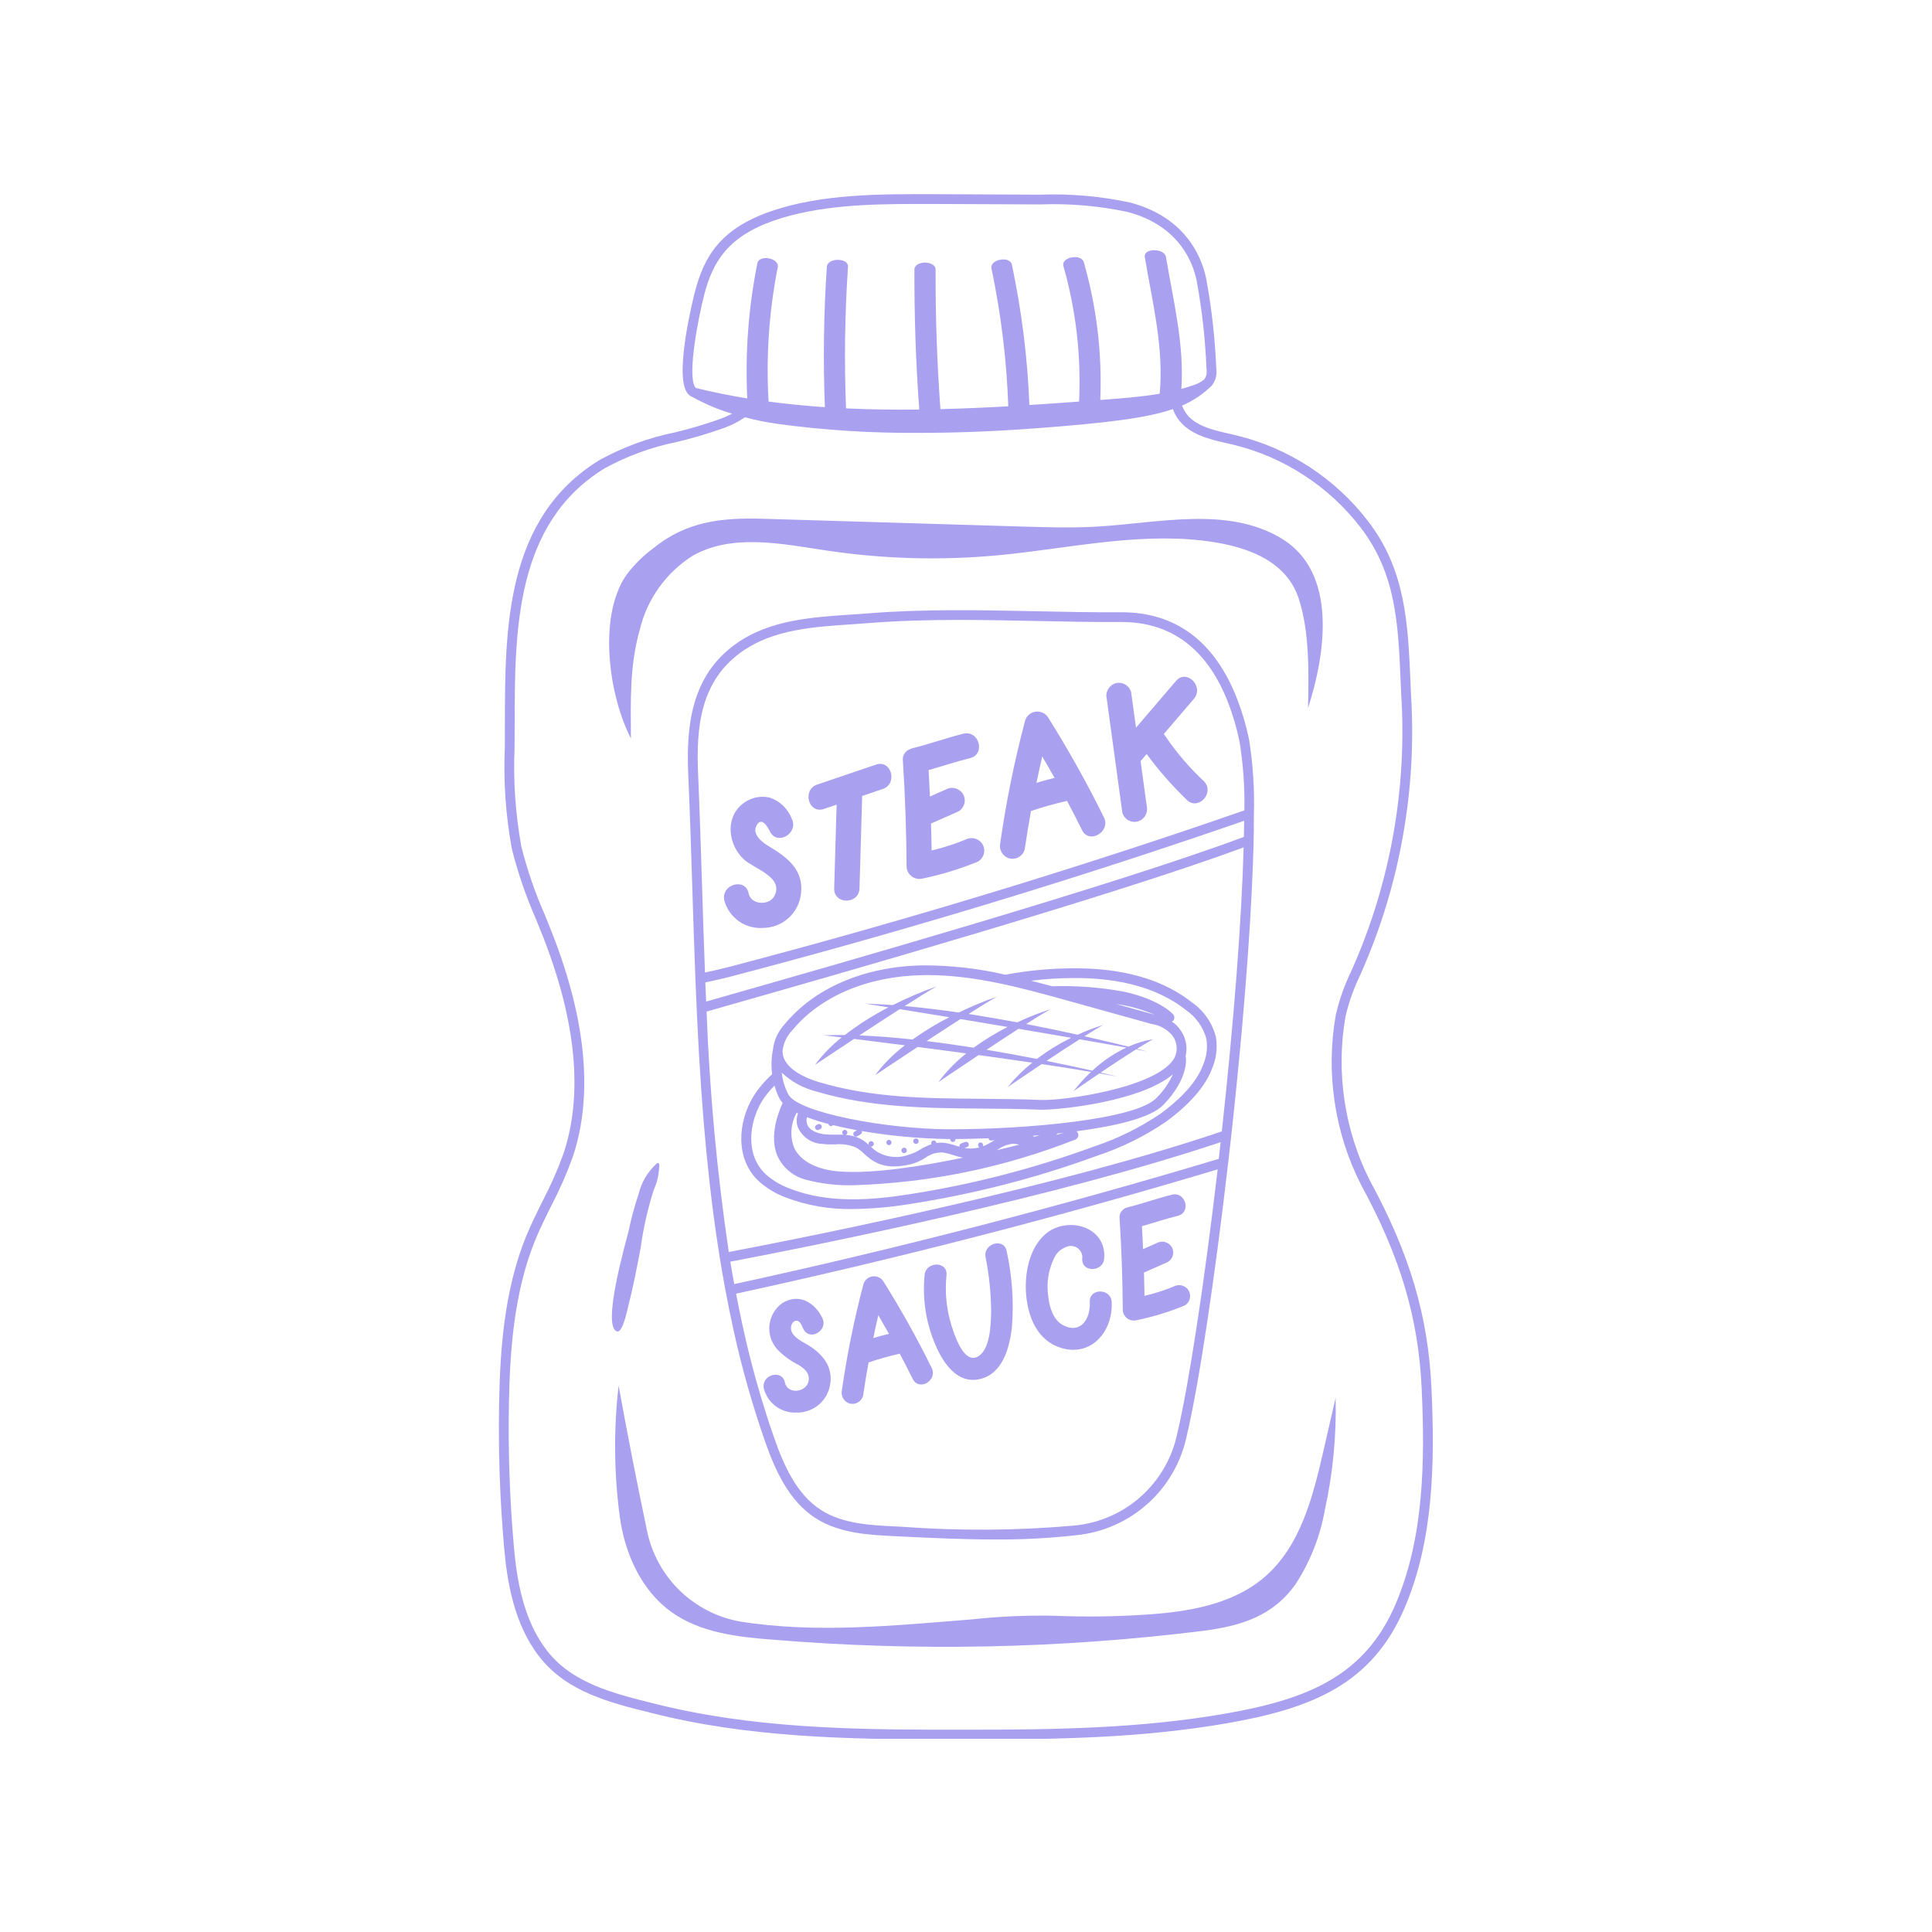 <svg xmlns="http://www.w3.org/2000/svg" xmlns:xlink="http://www.w3.org/1999/xlink" width="400" zoomAndPan="magnify" viewBox="0 0 300 300" height="400" preserveAspectRatio="xMidYMid meet" version="1.0"><defs><clipPath id="e053a85778"><path d="M 77.102 30 L 222.602 30 L 222.602 270 L 77.102 270 Z M 77.102 30 " clip-rule="nonzero"/></clipPath></defs><g clip-path="url(#e053a85778)"><path fill="#a9a0f0" d="M 222.281 215.621 C 221.773 204.336 218.895 194.645 212.664 183.223 C 210.703 179.301 209.406 175.168 208.766 170.832 C 208.125 166.492 208.18 162.164 208.926 157.844 C 209.449 155.621 210.207 153.484 211.203 151.43 L 211.539 150.66 C 214.484 143.918 216.594 136.922 217.871 129.676 C 219.148 122.43 219.559 115.137 219.098 107.793 L 219.012 105.766 C 218.629 96.914 218.273 88.551 212.492 81.008 C 211.223 79.344 209.824 77.801 208.293 76.379 C 206.762 74.953 205.121 73.672 203.371 72.527 C 201.617 71.387 199.781 70.398 197.863 69.57 C 195.941 68.742 193.969 68.082 191.934 67.594 L 190.965 67.367 C 188.277 66.758 185.496 66.129 184.09 64.059 C 183.867 63.723 183.684 63.363 183.539 62.984 C 185.262 62.246 186.789 61.223 188.129 59.914 L 188.137 59.898 C 188.152 59.883 188.168 59.875 188.18 59.859 C 188.766 59.086 188.996 58.215 188.863 57.25 C 188.676 52.641 188.172 48.066 187.344 43.527 C 186.832 40.703 184.648 33.867 175.496 31.453 C 170.891 30.465 166.234 30.055 161.527 30.227 L 144.887 30.152 C 136.781 30.129 127.578 30.09 119.719 32.801 C 111.863 35.516 109.312 39.816 107.871 45.445 C 107.742 45.945 104.746 57.73 106.605 60.844 C 106.828 61.246 107.156 61.523 107.586 61.68 C 109.527 62.758 111.562 63.613 113.691 64.242 C 113.09 64.547 112.473 64.816 111.84 65.051 C 109.512 65.883 107.145 66.582 104.738 67.156 C 100.66 67.992 96.797 69.41 93.141 71.406 C 78.422 80.391 78.41 97.559 78.398 112.707 C 78.398 113.824 78.395 114.926 78.391 116.016 C 78.16 121.316 78.523 126.578 79.477 131.797 C 80.402 135.488 81.629 139.074 83.156 142.559 C 83.551 143.52 83.941 144.48 84.32 145.441 C 89.5 158.672 90.562 170.027 87.477 179.191 C 86.562 181.715 85.48 184.164 84.234 186.539 C 83.352 188.316 82.438 190.152 81.668 192.047 C 78.27 200.414 77.656 209.727 77.504 217.73 C 77.359 225.25 77.617 232.758 78.273 240.25 C 78.73 245.48 79.77 252.141 83.742 257.242 C 87.996 262.711 94.625 264.363 101.047 265.961 L 101.652 266.113 C 102.406 266.301 103.164 266.48 103.922 266.652 C 118.988 270.055 134.562 270.102 149.645 270.102 L 150.324 270.102 C 163.895 270.102 177.184 269.91 190.578 267.578 C 203.863 265.262 213.105 261.449 218.133 249.621 C 222.648 239.012 222.797 227.012 222.281 215.621 Z M 150.332 268.586 C 135.141 268.605 119.383 268.586 104.258 265.168 C 103.508 265.004 102.762 264.824 102.02 264.641 L 101.41 264.488 C 95.242 262.953 88.863 261.363 84.938 256.312 C 81.219 251.523 80.23 245.141 79.789 240.117 C 79.141 232.68 78.887 225.227 79.031 217.762 C 79.184 209.895 79.781 200.758 83.082 192.629 C 83.832 190.789 84.734 188.977 85.605 187.227 C 86.883 184.789 87.988 182.277 88.926 179.688 C 92.129 170.176 91.051 158.469 85.742 144.902 C 85.363 143.93 84.969 142.961 84.574 141.992 C 83.074 138.586 81.867 135.078 80.957 131.469 C 80.031 126.359 79.68 121.211 79.906 116.023 C 79.914 114.934 79.918 113.828 79.918 112.711 C 79.926 97.961 79.938 81.246 93.926 72.699 C 97.449 70.781 101.18 69.422 105.109 68.625 C 107.57 68.039 109.988 67.324 112.367 66.473 C 113.543 66.059 114.641 65.5 115.672 64.801 C 117.324 65.23 118.992 65.57 120.684 65.816 C 128.016 66.809 135.383 67.273 142.781 67.215 C 148.023 67.215 154.035 67.02 160.793 66.512 C 171.922 65.68 178.059 64.914 182.121 63.523 C 182.309 64.016 182.547 64.48 182.832 64.922 C 184.582 67.484 187.793 68.211 190.629 68.852 L 191.59 69.074 C 195.508 70.039 199.152 71.621 202.531 73.828 C 205.91 76.031 208.828 78.734 211.289 81.93 C 216.777 89.098 217.109 96.855 217.492 105.836 L 217.582 107.867 C 218.035 115.094 217.633 122.273 216.379 129.406 C 215.121 136.535 213.047 143.422 210.148 150.059 L 209.812 150.816 C 208.77 152.973 207.977 155.215 207.43 157.547 C 206.633 162.043 206.57 166.547 207.234 171.062 C 207.902 175.582 209.266 179.875 211.328 183.949 C 217.441 195.156 220.262 204.648 220.762 215.695 C 221.266 226.898 221.129 238.691 216.73 249.031 C 211.973 260.227 203.094 263.855 190.312 266.086 C 177.047 268.395 163.828 268.586 150.332 268.586 Z M 144.879 31.672 L 161.523 31.742 C 166.098 31.574 170.625 31.965 175.105 32.914 C 183.418 35.109 185.395 41.254 185.855 43.797 C 186.668 48.262 187.164 52.766 187.344 57.305 C 187.445 57.867 187.344 58.387 187.031 58.863 C 186.504 59.324 185.902 59.648 185.23 59.836 C 184.645 60.043 184.043 60.223 183.438 60.391 C 183.918 53.535 182.191 46.719 181.055 39.918 C 180.816 38.5 177.523 38.484 177.766 39.918 C 178.945 46.969 180.746 54.027 180.078 61.133 C 177.227 61.625 174.25 61.848 171.34 62.066 L 170.852 62.105 C 171.145 54.844 170.293 47.719 168.301 40.73 C 167.898 39.312 164.73 39.914 165.129 41.328 C 167.082 48.203 167.891 55.215 167.559 62.355 C 165.023 62.543 162.449 62.723 159.844 62.891 C 159.555 55.551 158.648 48.285 157.125 41.098 C 156.824 39.676 153.656 40.277 153.957 41.695 C 155.438 48.75 156.309 55.883 156.566 63.09 C 153.086 63.289 149.566 63.441 146.027 63.531 C 145.5 56.312 145.25 49.09 145.281 41.859 C 145.281 40.414 142 40.414 141.992 41.859 C 141.961 49.105 142.211 56.352 142.742 63.594 C 138.953 63.637 135.148 63.594 131.371 63.414 C 131.082 56.082 131.184 48.754 131.676 41.43 C 131.773 39.984 128.484 39.988 128.391 41.43 C 127.902 48.691 127.801 55.957 128.086 63.227 C 125.152 63.023 122.238 62.734 119.344 62.355 C 118.938 55.336 119.414 48.379 120.77 41.484 C 121.051 40.074 117.887 39.461 117.602 40.887 C 116.215 47.816 115.691 54.809 116.035 61.867 C 113.355 61.43 110.707 60.898 108.098 60.254 C 108.02 60.238 107.945 60.141 107.906 60.062 C 106.738 58.113 108.402 49.469 109.336 45.824 C 110.66 40.672 113.02 36.727 120.219 34.238 C 126.973 31.902 134.867 31.672 142.145 31.672 C 143.07 31.672 143.98 31.672 144.879 31.672 Z M 144.879 31.672 " fill-opacity="1" fill-rule="nonzero"/></g><path fill="#a9a0f0" d="M 99.34 97.801 C 99.906 95.43 100.898 93.25 102.312 91.266 C 103.73 89.277 105.465 87.629 107.523 86.32 C 113.672 82.812 121.312 84.43 128.316 85.48 C 137.152 86.805 146.023 87.055 154.922 86.227 C 165.5 85.242 176.078 82.73 186.633 83.93 C 192.711 84.621 199.625 86.613 201.688 93.008 C 203.359 98.164 203.227 104.574 203.109 109.961 C 205.801 101.609 207.82 88.809 198.859 83.531 C 190.504 78.605 180.023 81.199 170.34 81.77 C 166.555 81.992 162.758 81.879 158.965 81.77 L 118.59 80.555 C 112.109 80.359 106.617 80.93 101.469 85.113 C 99.812 86.332 98.375 87.773 97.16 89.43 C 92.812 95.984 94.578 108.098 97.969 114.668 C 97.934 108.836 97.75 103.434 99.34 97.801 Z M 99.34 97.801 " fill-opacity="1" fill-rule="nonzero"/><path fill="#a9a0f0" d="M 196.453 244.805 C 191.422 249.191 184.371 250.32 177.703 250.73 C 173.086 251.035 168.465 251.09 163.84 250.895 C 159.492 250.801 155.152 250.992 150.828 251.465 C 138.887 252.402 126.797 253.684 114.883 251.785 C 114.008 251.625 113.148 251.402 112.305 251.117 C 111.465 250.832 110.645 250.484 109.855 250.074 C 109.062 249.668 108.309 249.203 107.586 248.684 C 106.863 248.164 106.184 247.594 105.543 246.973 C 104.906 246.352 104.316 245.688 103.777 244.977 C 103.238 244.27 102.754 243.527 102.328 242.746 C 101.898 241.965 101.531 241.156 101.219 240.324 C 100.91 239.488 100.664 238.637 100.484 237.766 C 98.902 230.25 97.426 222.711 96.055 215.152 C 95.277 221.953 95.34 228.75 96.242 235.539 C 97.027 241.246 99.574 246.957 104.258 250.312 C 108.746 253.531 114.527 254.199 120.031 254.613 C 142.363 256.457 164.648 255.996 186.883 253.23 C 192.672 252.473 197.695 250.965 201.211 245.938 C 203.473 242.43 204.973 238.621 205.715 234.512 C 206.973 228.758 207.535 222.934 207.395 217.043 C 206.762 219.793 206.133 222.543 205.5 225.293 C 203.867 232.41 201.953 240.012 196.453 244.805 Z M 196.453 244.805 " fill-opacity="1" fill-rule="nonzero"/><path fill="#a9a0f0" d="M 97.566 202.773 C 98.328 199.828 98.895 196.832 99.469 193.844 C 99.883 190.773 100.559 187.766 101.5 184.812 C 101.68 184.34 101.887 183.871 102.027 183.383 C 102.223 182.605 102.34 181.82 102.375 181.02 C 102.387 180.848 102.352 180.613 102.18 180.594 C 102.125 180.594 102.074 180.609 102.027 180.641 C 102.008 180.652 101.988 180.664 101.969 180.68 C 100.559 181.973 99.625 183.547 99.16 185.406 C 98.531 187.293 98.012 189.215 97.605 191.164 C 97.34 192.336 93.309 206.152 95.848 206.746 C 96.711 206.945 97.445 203.242 97.566 202.773 Z M 97.566 202.773 " fill-opacity="1" fill-rule="nonzero"/><path fill="#a9a0f0" d="M 120.25 139.125 C 119.445 140.684 116.594 140.512 116.246 138.723 C 115.766 136.242 111.977 137.293 112.457 139.766 C 112.629 140.418 112.902 141.023 113.281 141.578 C 113.664 142.133 114.125 142.609 114.672 143.004 C 115.215 143.398 115.812 143.688 116.461 143.875 C 117.105 144.059 117.766 144.133 118.438 144.09 C 118.805 144.09 119.168 144.055 119.527 143.988 C 119.891 143.922 120.242 143.824 120.582 143.691 C 120.926 143.559 121.254 143.398 121.566 143.207 C 121.879 143.016 122.172 142.797 122.441 142.551 C 122.715 142.305 122.965 142.035 123.188 141.746 C 123.41 141.453 123.602 141.145 123.77 140.816 C 123.934 140.492 124.07 140.152 124.172 139.801 C 124.277 139.449 124.348 139.09 124.383 138.723 C 124.809 135.117 122.301 133.152 119.523 131.496 C 118.535 130.906 116.719 129.652 117.457 128.223 C 118.238 126.703 119.188 128.363 119.555 129.113 C 120.672 131.379 124.062 129.391 122.945 127.137 C 122.648 126.359 122.199 125.68 121.598 125.102 C 120.996 124.523 120.297 124.105 119.504 123.844 C 118.742 123.672 117.984 123.68 117.227 123.867 C 116.469 124.059 115.793 124.406 115.199 124.914 C 112.543 127.133 113.133 131.234 115.492 133.434 C 117.055 134.891 121.773 136.188 120.25 139.125 Z M 120.25 139.125 " fill-opacity="1" fill-rule="nonzero"/><path fill="#a9a0f0" d="M 127.938 125.617 L 129.91 124.945 L 129.531 137.953 C 129.457 140.48 133.387 140.48 133.461 137.953 L 133.879 123.598 L 137.07 122.516 C 139.449 121.707 138.426 117.91 136.023 118.727 L 126.895 121.828 C 124.512 122.637 125.531 126.43 127.938 125.617 Z M 127.938 125.617 " fill-opacity="1" fill-rule="nonzero"/><path fill="#a9a0f0" d="M 143.266 136.422 C 146.215 135.809 149.078 134.93 151.863 133.785 C 152.086 133.652 152.277 133.48 152.434 133.273 C 152.59 133.066 152.703 132.836 152.77 132.586 C 152.836 132.332 152.852 132.078 152.816 131.82 C 152.781 131.562 152.699 131.32 152.566 131.098 C 152.434 130.875 152.262 130.688 152.055 130.535 C 151.844 130.383 151.617 130.273 151.367 130.207 C 151.117 130.141 150.863 130.125 150.605 130.156 C 150.352 130.188 150.109 130.266 149.883 130.391 C 148.184 131.086 146.441 131.645 144.656 132.062 C 144.637 130.668 144.613 129.27 144.57 127.875 L 148.836 125.992 C 149.059 125.859 149.25 125.688 149.406 125.48 C 149.562 125.273 149.676 125.043 149.742 124.793 C 149.809 124.539 149.824 124.285 149.789 124.027 C 149.754 123.77 149.672 123.527 149.539 123.305 C 149.406 123.082 149.234 122.898 149.023 122.742 C 148.816 122.59 148.59 122.48 148.34 122.414 C 148.09 122.348 147.836 122.332 147.578 122.363 C 147.32 122.395 147.078 122.473 146.855 122.598 L 144.402 123.68 C 144.34 122.312 144.277 120.945 144.199 119.578 C 146.348 118.973 148.461 118.254 150.629 117.723 C 153.082 117.117 152.043 113.332 149.582 113.934 C 146.906 114.59 144.316 115.543 141.641 116.199 C 141.445 116.25 141.262 116.324 141.09 116.43 C 140.781 116.586 140.543 116.816 140.379 117.121 C 140.215 117.43 140.152 117.754 140.199 118.102 C 140.551 123.574 140.742 129.055 140.773 134.543 C 140.781 134.844 140.852 135.133 140.992 135.402 C 141.133 135.676 141.32 135.902 141.566 136.086 C 141.809 136.266 142.078 136.387 142.375 136.445 C 142.676 136.508 142.973 136.496 143.266 136.422 Z M 143.266 136.422 " fill-opacity="1" fill-rule="nonzero"/><path fill="#a9a0f0" d="M 156.695 133.281 C 156.949 133.352 157.203 133.367 157.461 133.336 C 157.719 133.301 157.957 133.223 158.184 133.094 C 158.41 132.965 158.605 132.801 158.766 132.598 C 158.926 132.391 159.039 132.164 159.113 131.914 C 159.398 129.914 159.734 127.922 160.094 125.934 C 161.934 125.312 163.797 124.789 165.691 124.359 C 166.477 125.848 167.262 127.367 168.012 128.887 C 169.133 131.152 172.52 129.164 171.406 126.902 C 168.789 121.598 165.91 116.438 162.766 111.43 C 162.559 111.098 162.281 110.848 161.93 110.684 C 161.578 110.516 161.207 110.457 160.82 110.508 C 160.434 110.559 160.09 110.711 159.793 110.961 C 159.496 111.215 159.289 111.523 159.176 111.898 C 157.523 118.145 156.242 124.465 155.324 130.859 C 155.266 131.113 155.25 131.367 155.289 131.621 C 155.324 131.879 155.406 132.117 155.531 132.344 C 155.66 132.566 155.824 132.762 156.023 132.922 C 156.227 133.086 156.449 133.207 156.695 133.281 Z M 161.84 117.465 C 162.488 118.562 163.125 119.672 163.75 120.785 C 162.809 121.02 161.867 121.277 160.938 121.559 C 161.227 120.191 161.52 118.824 161.84 117.465 Z M 161.84 117.465 " fill-opacity="1" fill-rule="nonzero"/><path fill="#a9a0f0" d="M 174.277 126.184 C 174.348 126.434 174.465 126.664 174.625 126.867 C 174.785 127.07 174.98 127.238 175.203 127.367 C 175.43 127.492 175.672 127.574 175.93 127.605 C 176.188 127.637 176.445 127.621 176.695 127.551 C 176.941 127.477 177.164 127.359 177.367 127.195 C 177.57 127.035 177.734 126.844 177.859 126.617 C 177.988 126.395 178.066 126.152 178.102 125.898 C 178.137 125.641 178.125 125.387 178.062 125.137 L 177.109 118.188 C 177.426 117.82 177.738 117.453 178.051 117.086 C 179.906 119.602 181.957 121.949 184.207 124.125 C 185.914 125.992 188.684 123.211 186.984 121.348 C 184.691 119.215 182.672 116.848 180.918 114.254 C 180.859 114.152 180.793 114.059 180.719 113.969 C 182.273 112.148 183.828 110.328 185.387 108.516 C 187.02 106.605 184.254 103.812 182.609 105.738 L 176.398 112.992 L 175.641 107.465 C 175.57 107.215 175.453 106.988 175.293 106.785 C 175.133 106.578 174.938 106.414 174.711 106.285 C 174.484 106.156 174.246 106.078 173.988 106.043 C 173.73 106.012 173.473 106.031 173.223 106.098 C 172.977 106.172 172.75 106.293 172.551 106.453 C 172.348 106.613 172.184 106.809 172.055 107.031 C 171.93 107.258 171.848 107.496 171.812 107.754 C 171.777 108.008 171.793 108.262 171.855 108.512 C 172.664 114.398 173.469 120.289 174.277 126.184 Z M 174.277 126.184 " fill-opacity="1" fill-rule="nonzero"/><path fill="#a9a0f0" d="M 184.57 200.383 C 184.453 200.191 184.305 200.031 184.121 199.898 C 183.941 199.766 183.742 199.668 183.527 199.613 C 183.312 199.555 183.09 199.543 182.867 199.57 C 182.648 199.598 182.438 199.664 182.242 199.773 C 180.77 200.375 179.262 200.855 177.715 201.219 C 177.695 200.004 177.676 198.801 177.641 197.594 L 177.648 197.594 L 181.34 195.961 C 181.535 195.844 181.699 195.695 181.832 195.516 C 181.969 195.336 182.066 195.137 182.121 194.922 C 182.18 194.703 182.191 194.48 182.164 194.258 C 182.133 194.035 182.062 193.828 181.949 193.633 C 181.832 193.441 181.68 193.281 181.5 193.148 C 181.32 193.016 181.121 192.918 180.906 192.863 C 180.688 192.805 180.469 192.793 180.246 192.82 C 180.023 192.848 179.816 192.914 179.621 193.023 L 177.492 193.961 C 177.441 192.773 177.387 191.59 177.316 190.402 C 179.176 189.875 181.008 189.254 182.887 188.793 C 185.016 188.27 184.113 184.988 181.977 185.512 C 179.656 186.082 177.41 186.902 175.09 187.477 C 174.828 187.535 174.594 187.656 174.391 187.832 C 174.324 187.887 174.266 187.945 174.211 188.012 L 174.188 188.043 C 173.922 188.352 173.809 188.711 173.844 189.117 C 174.148 193.859 174.312 198.609 174.344 203.363 C 174.348 203.625 174.41 203.875 174.527 204.113 C 174.648 204.348 174.812 204.547 175.02 204.707 C 175.23 204.867 175.465 204.973 175.727 205.023 C 175.984 205.074 176.242 205.07 176.496 205.004 C 179.051 204.473 181.535 203.715 183.949 202.723 C 184.145 202.609 184.312 202.461 184.449 202.281 C 184.586 202.102 184.688 201.902 184.742 201.684 C 184.801 201.461 184.816 201.238 184.785 201.016 C 184.758 200.789 184.684 200.578 184.57 200.383 Z M 184.57 200.383 " fill-opacity="1" fill-rule="nonzero"/><path fill="#a9a0f0" d="M 137.184 198.996 C 137.008 198.707 136.766 198.492 136.461 198.348 C 136.156 198.203 135.836 198.152 135.5 198.195 C 135.164 198.238 134.867 198.371 134.609 198.59 C 134.352 198.805 134.176 199.078 134.074 199.402 C 132.645 204.816 131.531 210.297 130.734 215.84 C 130.684 216.059 130.672 216.277 130.703 216.5 C 130.734 216.719 130.805 216.926 130.914 217.121 C 131.027 217.316 131.168 217.484 131.344 217.625 C 131.516 217.766 131.711 217.867 131.922 217.934 C 132.141 217.992 132.363 218.008 132.586 217.98 C 132.809 217.949 133.02 217.879 133.215 217.77 C 133.41 217.656 133.578 217.512 133.719 217.336 C 133.855 217.16 133.957 216.961 134.016 216.746 C 134.266 215.012 134.555 213.285 134.867 211.562 C 136.461 211.023 138.078 210.566 139.715 210.195 C 140.402 211.492 141.074 212.801 141.73 214.121 C 142.699 216.082 145.637 214.359 144.668 212.402 C 142.402 207.805 139.91 203.336 137.184 198.996 Z M 135.605 207.773 C 135.852 206.59 136.105 205.406 136.383 204.227 C 136.945 205.184 137.496 206.145 138.039 207.113 C 137.223 207.312 136.41 207.531 135.605 207.773 Z M 135.605 207.773 " fill-opacity="1" fill-rule="nonzero"/><path fill="#a9a0f0" d="M 125.336 208.785 C 124.332 208.199 122.484 207.32 122.875 205.84 C 122.977 205.461 123.289 205.039 123.742 205.078 C 124.285 205.133 124.547 205.949 124.75 206.363 C 125.719 208.328 128.656 206.605 127.688 204.645 C 126.492 202.215 124.043 200.773 121.48 202.34 C 121.203 202.535 120.949 202.762 120.719 203.016 C 120.488 203.27 120.285 203.543 120.113 203.84 C 119.941 204.133 119.801 204.445 119.695 204.77 C 119.586 205.094 119.516 205.426 119.48 205.766 C 119.441 206.105 119.441 206.445 119.477 206.789 C 119.516 207.129 119.586 207.461 119.691 207.785 C 119.797 208.109 119.938 208.422 120.109 208.719 C 120.281 209.012 120.48 209.289 120.711 209.543 C 121.656 210.523 122.742 211.316 123.961 211.922 C 124.926 212.508 125.801 213.242 125.547 214.484 C 125.184 216.254 122.266 216.555 121.887 214.688 C 121.453 212.543 118.172 213.453 118.605 215.602 C 118.75 216.156 118.98 216.672 119.301 217.148 C 119.625 217.621 120.016 218.031 120.477 218.371 C 120.938 218.711 121.445 218.965 121.992 219.133 C 122.543 219.301 123.105 219.371 123.676 219.348 C 124.285 219.359 124.879 219.27 125.457 219.074 C 126.035 218.879 126.562 218.59 127.035 218.207 C 127.512 217.824 127.906 217.375 128.223 216.852 C 128.539 216.332 128.758 215.77 128.875 215.172 C 129.457 212.25 127.703 210.168 125.336 208.785 Z M 125.336 208.785 " fill-opacity="1" fill-rule="nonzero"/><path fill="#a9a0f0" d="M 153.035 195.199 C 153.594 197.988 153.883 200.805 153.902 203.648 C 153.867 205.543 153.805 209.859 151.625 210.742 C 149.555 211.578 148.176 207.176 147.762 205.879 C 146.961 203.305 146.699 200.676 146.973 197.992 C 147.176 195.812 143.773 195.828 143.57 197.992 C 143.215 201.754 143.777 205.375 145.258 208.852 C 146.449 211.641 148.652 214.984 152.191 214.133 C 155.684 213.293 156.73 209.34 157.117 206.258 C 157.449 202.23 157.184 198.246 156.32 194.301 C 155.941 192.141 152.656 193.055 153.035 195.199 Z M 153.035 195.199 " fill-opacity="1" fill-rule="nonzero"/><path fill="#a9a0f0" d="M 169.223 202.18 C 169.359 204.742 167.84 207.211 165.07 205.773 C 163.469 204.941 162.926 202.82 162.754 201.164 C 162.492 199.184 162.785 197.285 163.629 195.473 C 164.02 194.566 164.68 193.949 165.602 193.613 C 165.742 193.551 165.891 193.512 166.043 193.488 C 166.195 193.465 166.348 193.465 166.5 193.48 C 166.656 193.5 166.801 193.535 166.945 193.594 C 167.09 193.648 167.223 193.723 167.348 193.812 C 167.469 193.906 167.582 194.012 167.676 194.133 C 167.773 194.254 167.852 194.383 167.914 194.523 C 167.977 194.664 168.02 194.812 168.043 194.965 C 168.066 195.117 168.066 195.27 168.051 195.422 C 167.879 197.605 171.285 197.594 171.457 195.422 C 171.855 190.332 165.531 188.723 162.219 191.727 C 159.738 193.984 159.051 197.973 159.348 201.164 C 159.676 204.66 161.148 208.203 164.781 209.309 C 169.492 210.738 172.859 206.668 172.621 202.18 C 172.508 200 169.105 199.988 169.223 202.18 Z M 169.223 202.18 " fill-opacity="1" fill-rule="nonzero"/><path fill="#a9a0f0" d="M 111.793 195.457 C 112.035 196.941 112.289 198.418 112.562 199.895 C 112.594 200.055 112.617 200.219 112.648 200.383 L 112.66 200.441 C 112.66 200.453 112.668 200.461 112.672 200.473 C 113.047 202.477 113.445 204.477 113.887 206.461 C 115.18 212.375 116.828 218.188 118.824 223.906 C 120.355 228.262 122.492 233.078 126.668 235.754 C 130.379 238.129 135.09 238.355 138.883 238.535 L 139.871 238.586 C 144.699 238.816 149.613 239.051 154.543 239.051 C 158.715 239.078 162.871 238.859 167.016 238.398 C 168.047 238.301 169.066 238.121 170.066 237.863 C 171.07 237.602 172.047 237.266 172.996 236.852 C 173.945 236.434 174.855 235.949 175.727 235.387 C 176.598 234.828 177.418 234.203 178.191 233.512 C 178.965 232.82 179.676 232.074 180.328 231.27 C 180.98 230.465 181.566 229.613 182.082 228.715 C 182.602 227.816 183.043 226.887 183.41 225.918 C 183.781 224.949 184.07 223.957 184.281 222.941 C 186.176 214.926 188.641 198.477 190.699 180.637 C 190.699 180.637 190.707 180.625 190.711 180.613 L 190.734 180.379 C 191.41 174.531 192.004 168.797 192.523 163.289 C 192.543 163.078 192.562 162.871 192.582 162.66 C 192.676 161.664 192.766 160.68 192.852 159.703 C 192.906 159.105 192.957 158.516 193.004 157.926 C 193.051 157.387 193.094 156.852 193.141 156.32 C 193.219 155.402 193.293 154.484 193.367 153.574 C 193.367 153.496 193.379 153.422 193.387 153.34 C 193.93 146.531 194.336 140.062 194.547 134.332 C 194.555 134.086 194.562 133.848 194.574 133.605 C 194.594 132.926 194.617 132.25 194.637 131.594 C 194.645 131.227 194.652 130.871 194.66 130.516 L 194.66 130.5 C 194.668 130.098 194.676 129.707 194.684 129.312 C 194.684 129.16 194.684 129.008 194.691 128.855 C 194.691 128.777 194.691 128.703 194.691 128.629 C 194.699 127.867 194.707 127.109 194.707 126.387 L 194.707 126.367 C 194.812 122.488 194.562 118.633 193.949 114.797 C 193.492 112.598 192.855 110.453 192.039 108.363 C 188.547 99.539 182.531 95.07 174.164 95.07 L 174.027 95.07 C 169.613 95.102 165.105 95.004 160.754 94.91 C 152.293 94.734 143.531 94.551 134.922 95.234 C 134.031 95.305 133.125 95.363 132.211 95.426 C 126.031 95.836 119.641 96.266 114.484 99.824 C 107.207 104.844 106.555 112.969 106.871 120.258 C 107.121 125.914 107.309 131.816 107.488 137.523 C 107.641 142.309 107.793 147.125 107.98 151.953 L 107.98 151.969 L 107.988 152.172 C 107.996 152.406 108.008 152.648 108.02 152.883 C 108.07 154.145 108.125 155.41 108.184 156.68 C 108.203 157.145 108.223 157.605 108.246 158.078 C 108.418 161.785 108.633 165.488 108.887 169.188 L 108.926 169.715 C 109.355 175.832 109.926 181.922 110.707 187.957 L 110.707 187.996 C 111.027 190.488 111.391 192.969 111.789 195.438 Z M 132.312 96.938 C 133.234 96.875 134.145 96.812 135.047 96.742 C 139.664 96.375 144.34 96.262 148.992 96.262 C 152.934 96.262 156.863 96.344 160.727 96.422 C 165.09 96.516 169.602 96.605 174.039 96.586 L 174.164 96.586 C 181.852 96.586 187.391 100.734 190.633 108.914 C 191.414 110.93 192.027 112.992 192.465 115.109 C 193.047 118.66 193.301 122.234 193.223 125.832 C 190.273 126.855 187.316 127.871 184.359 128.871 C 160.98 136.738 137.027 143.898 113.16 150.152 C 111.934 150.473 110.648 150.758 109.469 151.012 C 109.293 146.48 109.148 141.965 109.012 137.477 C 108.832 131.766 108.645 125.859 108.402 120.191 C 108.086 112.973 108.707 105.66 115.359 101.074 C 120.16 97.746 126.34 97.336 132.312 96.938 Z M 139.945 237.066 L 138.953 237.016 C 135.156 236.836 130.855 236.629 127.488 234.473 C 123.691 232.043 121.707 227.516 120.258 223.398 C 118.281 217.742 116.652 211.984 115.371 206.133 C 114.984 204.391 114.633 202.637 114.297 200.879 C 139.367 195.438 164.516 188.945 189.078 181.578 C 187.047 198.902 184.652 214.773 182.805 222.594 C 182.609 223.531 182.34 224.445 182 225.344 C 181.66 226.238 181.25 227.098 180.77 227.93 C 180.293 228.758 179.75 229.547 179.148 230.289 C 178.543 231.035 177.887 231.727 177.172 232.363 C 176.461 233.004 175.699 233.582 174.895 234.102 C 174.09 234.617 173.246 235.07 172.367 235.453 C 171.492 235.836 170.59 236.148 169.66 236.391 C 168.734 236.629 167.793 236.797 166.84 236.887 C 157.879 237.68 148.914 237.738 139.945 237.066 Z M 109.715 157.078 L 112.906 156.164 C 129.359 151.48 172.578 139.168 193.109 131.586 C 192.805 142.859 191.59 158.652 189.723 175.68 C 164.828 184.125 128.508 191.48 113.164 194.414 C 111.332 182.031 110.184 169.586 109.719 157.078 Z M 114.012 199.391 C 113.797 198.238 113.598 197.078 113.402 195.914 C 128.613 193.012 164.559 185.738 189.543 177.352 C 189.449 178.219 189.352 179.082 189.25 179.945 C 164.551 187.367 139.242 193.914 114.012 199.391 Z M 113.539 151.617 C 137.441 145.359 161.43 138.191 184.832 130.305 C 187.621 129.367 190.406 128.414 193.188 127.449 C 193.188 128.262 193.172 129.098 193.152 129.953 C 172.922 137.496 129.082 149.98 112.496 154.707 L 109.648 155.523 C 109.605 154.527 109.562 153.539 109.523 152.551 C 110.789 152.277 112.199 151.977 113.543 151.617 Z M 113.539 151.617 " fill-opacity="1" fill-rule="nonzero"/><path fill="#a9a0f0" d="M 117.996 183.57 C 119.172 184.586 120.484 185.367 121.938 185.914 C 125.324 187.203 128.828 187.812 132.449 187.738 C 135.395 187.703 138.32 187.445 141.227 186.965 C 151.16 185.434 160.848 182.941 170.289 179.492 C 174.105 178.227 177.68 176.469 181.008 174.215 C 183.551 172.371 186.855 169.453 188.172 166.023 C 188.871 164.418 189.082 162.746 188.805 161.012 C 188.523 159.922 188.062 158.918 187.422 157.992 C 186.777 157.07 185.996 156.285 185.074 155.645 C 180.988 152.41 175.48 150.641 168.703 150.387 C 164.473 150.25 160.281 150.57 156.121 151.352 C 151.898 150.375 147.617 149.891 143.281 149.902 C 134.312 150.055 126.504 153.375 121.863 159.016 C 120.812 160.152 120.195 161.488 120.012 163.023 C 119.773 164.277 119.734 165.535 119.895 166.801 C 118.98 167.629 118.164 168.547 117.445 169.551 C 114.871 173.203 113.949 178.895 117.141 182.707 C 117.406 183.012 117.691 183.301 117.996 183.57 Z M 143.996 151.41 C 151.496 151.41 158.883 153.461 166.023 155.445 L 178.805 159 C 180.035 159.188 181.07 159.738 181.914 160.648 C 182.352 161.152 182.609 161.738 182.691 162.402 C 182.77 163.062 182.66 163.691 182.355 164.285 C 179.785 168.883 165.16 170.949 161.598 170.801 C 158.531 170.668 155.43 170.648 152.43 170.621 C 143.66 170.551 135.379 170.488 127.113 168.012 C 125.406 167.5 121.453 166.004 121.516 163.148 C 121.676 161.926 122.18 160.867 123.035 159.973 C 127.395 154.68 134.785 151.562 143.312 151.418 C 143.539 151.41 143.77 151.41 143.996 151.41 Z M 126.68 169.465 C 135.156 172.004 143.934 172.074 152.426 172.141 C 155.41 172.16 158.5 172.188 161.539 172.316 C 161.625 172.316 161.723 172.316 161.844 172.316 C 164.82 172.316 177.137 171.02 182.129 166.82 C 181.496 168.219 180.633 169.453 179.539 170.523 C 176.309 173.867 159.156 175.352 147.766 175.352 L 147.383 175.352 C 137.625 175.324 123.91 172.77 122.41 169.938 C 121.859 168.879 121.52 167.754 121.391 166.566 C 122.91 167.977 124.672 168.941 126.68 169.465 Z M 128.656 174.531 C 128.664 174.629 128.707 174.703 128.777 174.766 C 128.848 174.828 128.934 174.859 129.027 174.859 C 129.156 174.863 129.262 174.812 129.34 174.707 C 130.527 175 131.777 175.262 133.07 175.496 L 132.703 175.715 C 132.609 175.773 132.543 175.855 132.512 175.965 C 132.496 176.02 132.492 176.078 132.504 176.133 C 132.508 176.188 132.523 176.238 132.555 176.285 C 132.613 176.383 132.695 176.449 132.805 176.48 C 132.918 176.508 133.027 176.492 133.129 176.438 L 133.641 176.133 C 133.738 176.074 133.805 175.988 133.836 175.879 C 133.852 175.824 133.852 175.77 133.836 175.715 C 133.828 175.684 133.82 175.656 133.809 175.629 C 138.297 176.391 142.82 176.805 147.375 176.871 L 147.559 176.871 C 147.543 176.992 147.578 177.094 147.656 177.188 C 147.734 177.277 147.836 177.32 147.957 177.32 C 148.078 177.32 148.176 177.277 148.258 177.188 C 148.336 177.094 148.371 176.992 148.355 176.871 C 149.789 176.863 151.543 176.824 153.5 176.75 C 153.508 176.84 153.539 176.914 153.598 176.98 C 153.68 177.066 153.781 177.105 153.898 177.102 L 154.469 177.035 C 154.359 177.098 154.242 177.16 154.133 177.227 C 153.758 177.449 153.375 177.684 152.984 177.855 C 152.863 177.91 152.734 177.945 152.609 177.992 C 152.645 177.934 152.66 177.867 152.66 177.793 C 152.66 177.723 152.641 177.656 152.605 177.598 C 152.57 177.535 152.523 177.488 152.461 177.453 C 152.402 177.414 152.336 177.398 152.266 177.395 C 152.051 177.402 151.922 177.508 151.879 177.715 C 151.832 177.922 151.906 178.074 152.098 178.168 C 151.32 178.367 150.539 178.398 149.75 178.254 L 150.129 178.129 C 150.234 178.098 150.316 178.031 150.375 177.934 C 150.406 177.887 150.422 177.836 150.426 177.781 C 150.438 177.727 150.438 177.672 150.418 177.613 C 150.387 177.504 150.32 177.418 150.223 177.359 C 150.121 177.305 150.012 177.289 149.902 177.32 L 149.293 177.527 C 149.188 177.559 149.102 177.625 149.043 177.719 C 149.012 177.766 148.996 177.816 148.992 177.871 C 148.98 177.926 148.98 177.984 149 178.039 C 149 178.051 149.016 178.055 149.02 178.066 C 148.828 178.012 148.637 177.965 148.445 177.906 C 147.875 177.707 147.289 177.559 146.691 177.465 C 146.258 177.41 145.824 177.422 145.395 177.492 C 145.395 177.383 145.359 177.289 145.277 177.211 C 145.199 177.133 145.105 177.094 144.996 177.094 C 144.926 177.098 144.863 177.113 144.805 177.145 C 144.742 177.18 144.695 177.223 144.66 177.281 C 144.625 177.34 144.605 177.402 144.602 177.469 C 144.598 177.539 144.609 177.602 144.641 177.664 C 144.039 177.875 143.465 178.148 142.922 178.484 C 142.359 178.844 141.758 179.117 141.117 179.305 C 140.27 179.617 139.398 179.723 138.5 179.621 C 137.602 179.52 136.773 179.223 136.016 178.73 C 135.738 178.523 135.48 178.289 135.223 178.055 C 135.199 178.031 135.168 178.008 135.141 177.984 C 135.188 178 135.215 178.039 135.27 178.039 C 135.387 178.039 135.484 177.996 135.566 177.914 C 135.648 177.832 135.691 177.734 135.691 177.617 C 135.691 177.504 135.648 177.402 135.566 177.32 C 135.484 177.238 135.387 177.199 135.27 177.199 C 135.199 177.199 135.133 177.215 135.07 177.254 C 135.012 177.289 134.961 177.336 134.926 177.398 C 134.891 177.461 134.875 177.527 134.875 177.598 C 134.875 177.668 134.891 177.734 134.926 177.797 C 134.543 177.434 134.125 177.121 133.668 176.855 C 132.93 176.48 132.145 176.273 131.316 176.234 C 131.438 176.188 131.52 176.105 131.562 175.98 C 131.602 175.855 131.586 175.742 131.516 175.633 C 131.445 175.523 131.344 175.465 131.215 175.453 C 131.086 175.441 130.977 175.48 130.887 175.574 C 130.797 175.668 130.762 175.781 130.777 175.906 C 130.797 176.035 130.859 176.133 130.973 176.199 C 130.668 176.188 130.363 176.184 130.07 176.184 L 129.648 176.184 C 129.289 176.184 128.93 176.184 128.574 176.176 C 128.359 176.168 128.148 176.148 127.938 176.117 C 127.27 176.031 125.676 175.688 125.312 174.5 C 125.207 174.156 125.207 173.816 125.312 173.477 C 126.406 173.891 127.523 174.242 128.656 174.531 Z M 159.359 176.445 L 159.312 176.438 L 159.363 176.438 Z M 123.855 174.941 C 124.012 175.332 124.223 175.688 124.484 176.016 C 124.746 176.34 125.047 176.625 125.391 176.863 C 125.734 177.102 126.105 177.285 126.504 177.414 C 126.902 177.547 127.309 177.617 127.727 177.629 C 127.992 177.664 128.258 177.684 128.516 177.695 C 128.891 177.707 129.273 177.703 129.652 177.703 C 130.789 177.59 131.887 177.754 132.941 178.195 C 133.402 178.469 133.824 178.797 134.207 179.176 C 134.5 179.441 134.789 179.703 135.102 179.934 C 136.219 180.758 137.473 181.152 138.859 181.121 C 139.746 181.105 140.617 180.988 141.477 180.77 C 142.262 180.555 142.996 180.227 143.68 179.789 C 144.516 179.172 145.449 178.898 146.484 178.969 C 146.996 179.051 147.496 179.18 147.984 179.352 C 148.426 179.5 148.871 179.625 149.328 179.727 C 149.41 179.742 149.5 179.742 149.582 179.758 C 142.879 181.148 135.566 182.266 130.457 181.914 C 126.91 181.672 124.305 180.328 123.32 178.234 C 122.973 177.344 122.836 176.422 122.902 175.469 C 122.969 174.516 123.238 173.621 123.703 172.785 C 123.766 172.82 123.844 172.848 123.91 172.879 C 123.664 173.562 123.645 174.25 123.852 174.941 Z M 154.906 178.531 C 155.629 178.004 156.434 177.691 157.324 177.59 C 157.645 177.609 157.957 177.664 158.266 177.754 C 157.172 178.031 155.996 178.316 154.77 178.605 C 154.816 178.578 154.863 178.559 154.906 178.531 Z M 160.461 176.516 C 160.469 176.473 160.469 176.434 160.461 176.391 L 160.445 176.352 C 160.773 176.328 161.102 176.301 161.426 176.273 C 161.117 176.398 160.793 176.477 160.461 176.516 Z M 164.023 176.227 C 164.082 176.152 164.152 176.082 164.199 176.012 C 164.516 175.98 164.828 175.945 165.145 175.906 Z M 179.215 157.543 L 173.312 155.898 C 175.371 156.191 177.355 156.742 179.27 157.555 Z M 121.07 170.648 C 121.203 170.871 121.355 171.074 121.535 171.258 C 120.77 172.926 119.504 176.398 120.648 179.328 C 121.062 180.301 121.672 181.129 122.477 181.809 C 123.281 182.492 124.199 182.957 125.227 183.207 C 127.645 183.836 130.102 184.113 132.602 184.039 C 144.465 183.66 155.922 181.297 166.969 176.953 C 167.156 176.879 167.297 176.746 167.383 176.562 C 167.469 176.379 167.477 176.188 167.41 175.996 C 167.359 175.859 167.273 175.746 167.156 175.66 C 173.254 174.859 178.699 173.582 180.637 171.574 C 184.68 167.391 184.148 164.27 184.133 164.141 C 184.121 164.105 184.109 164.07 184.094 164.035 C 184.273 163.297 184.285 162.555 184.125 161.809 C 183.965 161.066 183.648 160.395 183.184 159.793 C 182.855 159.328 182.449 158.945 181.965 158.645 C 182.02 158.617 182.07 158.586 182.117 158.551 C 182.262 158.41 182.34 158.242 182.348 158.043 C 182.355 157.84 182.297 157.664 182.168 157.512 C 182.09 157.422 180.223 155.289 174.691 154.02 C 170.953 153.316 167.18 153.023 163.379 153.141 C 162.293 152.848 161.207 152.562 160.113 152.285 C 162.309 152.012 164.516 151.871 166.727 151.867 C 167.367 151.867 168.012 151.875 168.656 151.898 C 175.102 152.141 180.312 153.801 184.141 156.828 C 184.918 157.363 185.582 158.016 186.129 158.785 C 186.68 159.555 187.078 160.395 187.328 161.305 C 187.547 162.75 187.355 164.145 186.762 165.484 C 185.582 168.562 182.512 171.266 180.129 172.988 C 176.91 175.152 173.461 176.848 169.781 178.066 C 160.434 181.484 150.844 183.957 141.004 185.473 C 135.582 186.312 128.582 186.965 122.52 184.512 C 121.23 184.031 120.066 183.344 119.023 182.449 C 118.77 182.223 118.535 181.977 118.316 181.719 C 115.637 178.527 116.508 173.516 118.695 170.418 C 119.168 169.758 119.695 169.137 120.27 168.562 C 120.465 169.289 120.73 169.984 121.07 170.648 Z M 121.07 170.648 " fill-opacity="1" fill-rule="nonzero"/><path fill="#a9a0f0" d="M 130.691 161.09 C 129.125 162.336 127.742 163.758 126.543 165.359 C 126.543 165.359 129.223 163.562 132.621 161.324 C 134.746 161.586 137.453 161.93 140.508 162.312 C 138.75 163.652 137.207 165.203 135.879 166.965 C 135.879 166.965 138.852 164.973 142.492 162.57 C 144.887 162.875 147.441 163.215 150.051 163.57 C 148.406 164.867 146.961 166.352 145.711 168.031 C 145.711 168.031 148.527 166.113 151.957 163.832 C 154.742 164.211 157.559 164.609 160.285 165.012 C 158.875 166.145 157.598 167.414 156.453 168.816 C 156.453 168.816 158.828 167.188 161.754 165.23 C 164.469 165.637 167.062 166.043 169.41 166.445 C 168.426 167.367 167.52 168.367 166.699 169.438 C 166.699 169.438 168.449 168.211 170.723 166.672 C 171.719 166.844 172.66 167.016 173.539 167.18 C 173.539 167.18 172.578 166.938 170.902 166.551 C 172.629 165.383 174.629 164.059 176.398 162.949 C 177.016 163.062 177.613 163.176 178.188 163.285 C 178.188 163.285 177.598 163.133 176.547 162.859 C 177.469 162.285 178.324 161.77 179.031 161.379 C 177.711 161.582 176.445 161.965 175.234 162.527 C 173.535 162.105 171.184 161.535 168.387 160.906 C 169.523 160.191 170.535 159.582 171.293 159.164 C 169.941 159.57 168.625 160.074 167.344 160.672 C 164.922 160.133 162.211 159.566 159.34 159.008 C 160.883 158.031 162.227 157.203 163.09 156.73 C 161.332 157.289 159.621 157.961 157.957 158.75 C 155.508 158.293 152.961 157.848 150.395 157.449 C 152.254 156.27 153.84 155.293 154.789 154.77 C 152.77 155.469 150.801 156.289 148.879 157.223 C 146.055 156.809 143.223 156.465 140.48 156.219 C 142.59 154.871 144.414 153.738 145.461 153.164 C 143.125 153.98 140.852 154.949 138.645 156.066 C 137.188 155.961 135.758 155.883 134.391 155.848 C 134.391 155.848 135.727 156.062 137.953 156.422 C 135.566 157.648 133.309 159.082 131.184 160.723 C 130.035 160.707 128.914 160.723 127.844 160.758 C 127.824 160.746 128.887 160.871 130.691 161.09 Z M 174.902 162.668 C 172.953 163.59 171.191 164.785 169.609 166.254 C 167.746 165.828 165.316 165.297 162.504 164.734 C 164.195 163.605 166.008 162.418 167.637 161.383 C 170.211 161.824 172.668 162.262 174.902 162.668 Z M 166.332 161.148 C 164.457 162.074 162.68 163.168 161.008 164.43 C 158.594 163.953 155.953 163.469 153.188 163.008 C 154.844 161.906 156.57 160.777 158.16 159.75 C 160.902 160.215 163.664 160.684 166.332 161.148 Z M 156.461 159.465 C 154.621 160.398 152.867 161.473 151.195 162.684 C 148.801 162.305 146.344 161.953 143.883 161.656 C 145.625 160.512 147.449 159.32 149.129 158.242 C 151.461 158.629 153.938 159.039 156.461 159.465 Z M 147.387 157.957 C 145.41 158.973 143.516 160.121 141.707 161.41 C 138.895 161.105 136.109 160.883 133.445 160.777 C 135.477 159.441 137.688 157.996 139.707 156.699 C 141.828 157.043 144.453 157.473 147.387 157.953 Z M 147.387 157.957 " fill-opacity="1" fill-rule="nonzero"/><path fill="#a9a0f0" d="M 126.68 175.352 C 126.734 175.402 126.797 175.438 126.867 175.457 L 126.98 175.473 C 127.055 175.473 127.125 175.453 127.191 175.414 L 127.395 175.312 C 127.445 175.285 127.484 175.25 127.516 175.203 C 127.59 175.117 127.617 175.016 127.598 174.902 C 127.594 174.848 127.578 174.797 127.547 174.75 L 127.48 174.664 C 127.43 174.613 127.367 174.574 127.297 174.555 L 127.184 174.539 C 127.105 174.539 127.035 174.559 126.969 174.598 L 126.766 174.699 C 126.719 174.727 126.68 174.762 126.648 174.809 C 126.609 174.852 126.586 174.898 126.574 174.953 C 126.555 175.008 126.551 175.062 126.566 175.121 C 126.566 175.176 126.586 175.227 126.613 175.27 Z M 126.68 175.352 " fill-opacity="1" fill-rule="nonzero"/><path fill="#a9a0f0" d="M 138.031 177.828 C 138.145 177.82 138.238 177.777 138.316 177.695 C 138.391 177.613 138.43 177.52 138.43 177.406 C 138.43 177.293 138.391 177.199 138.316 177.117 C 138.238 177.035 138.145 176.992 138.031 176.984 C 137.922 176.992 137.828 177.035 137.75 177.117 C 137.676 177.199 137.637 177.293 137.637 177.406 C 137.637 177.52 137.676 177.613 137.75 177.695 C 137.828 177.777 137.922 177.82 138.031 177.828 Z M 138.031 177.828 " fill-opacity="1" fill-rule="nonzero"/><path fill="#a9a0f0" d="M 140.391 179.055 C 140.504 179.055 140.605 179.016 140.688 178.934 C 140.77 178.852 140.809 178.75 140.809 178.633 C 140.809 178.52 140.77 178.418 140.688 178.336 C 140.605 178.254 140.504 178.215 140.391 178.215 C 140.273 178.215 140.172 178.254 140.09 178.336 C 140.008 178.418 139.969 178.52 139.969 178.633 C 139.969 178.75 140.008 178.852 140.09 178.934 C 140.172 179.016 140.273 179.055 140.391 179.055 Z M 140.391 179.055 " fill-opacity="1" fill-rule="nonzero"/><path fill="#a9a0f0" d="M 142.23 177.621 C 142.348 177.621 142.445 177.582 142.527 177.5 C 142.609 177.418 142.652 177.316 142.652 177.203 C 142.652 177.086 142.609 176.988 142.527 176.906 C 142.445 176.824 142.348 176.781 142.23 176.781 C 142.113 176.781 142.016 176.824 141.934 176.906 C 141.852 176.988 141.812 177.086 141.812 177.203 C 141.812 177.316 141.852 177.418 141.934 177.5 C 142.016 177.582 142.113 177.621 142.23 177.621 Z M 142.23 177.621 " fill-opacity="1" fill-rule="nonzero"/></svg>